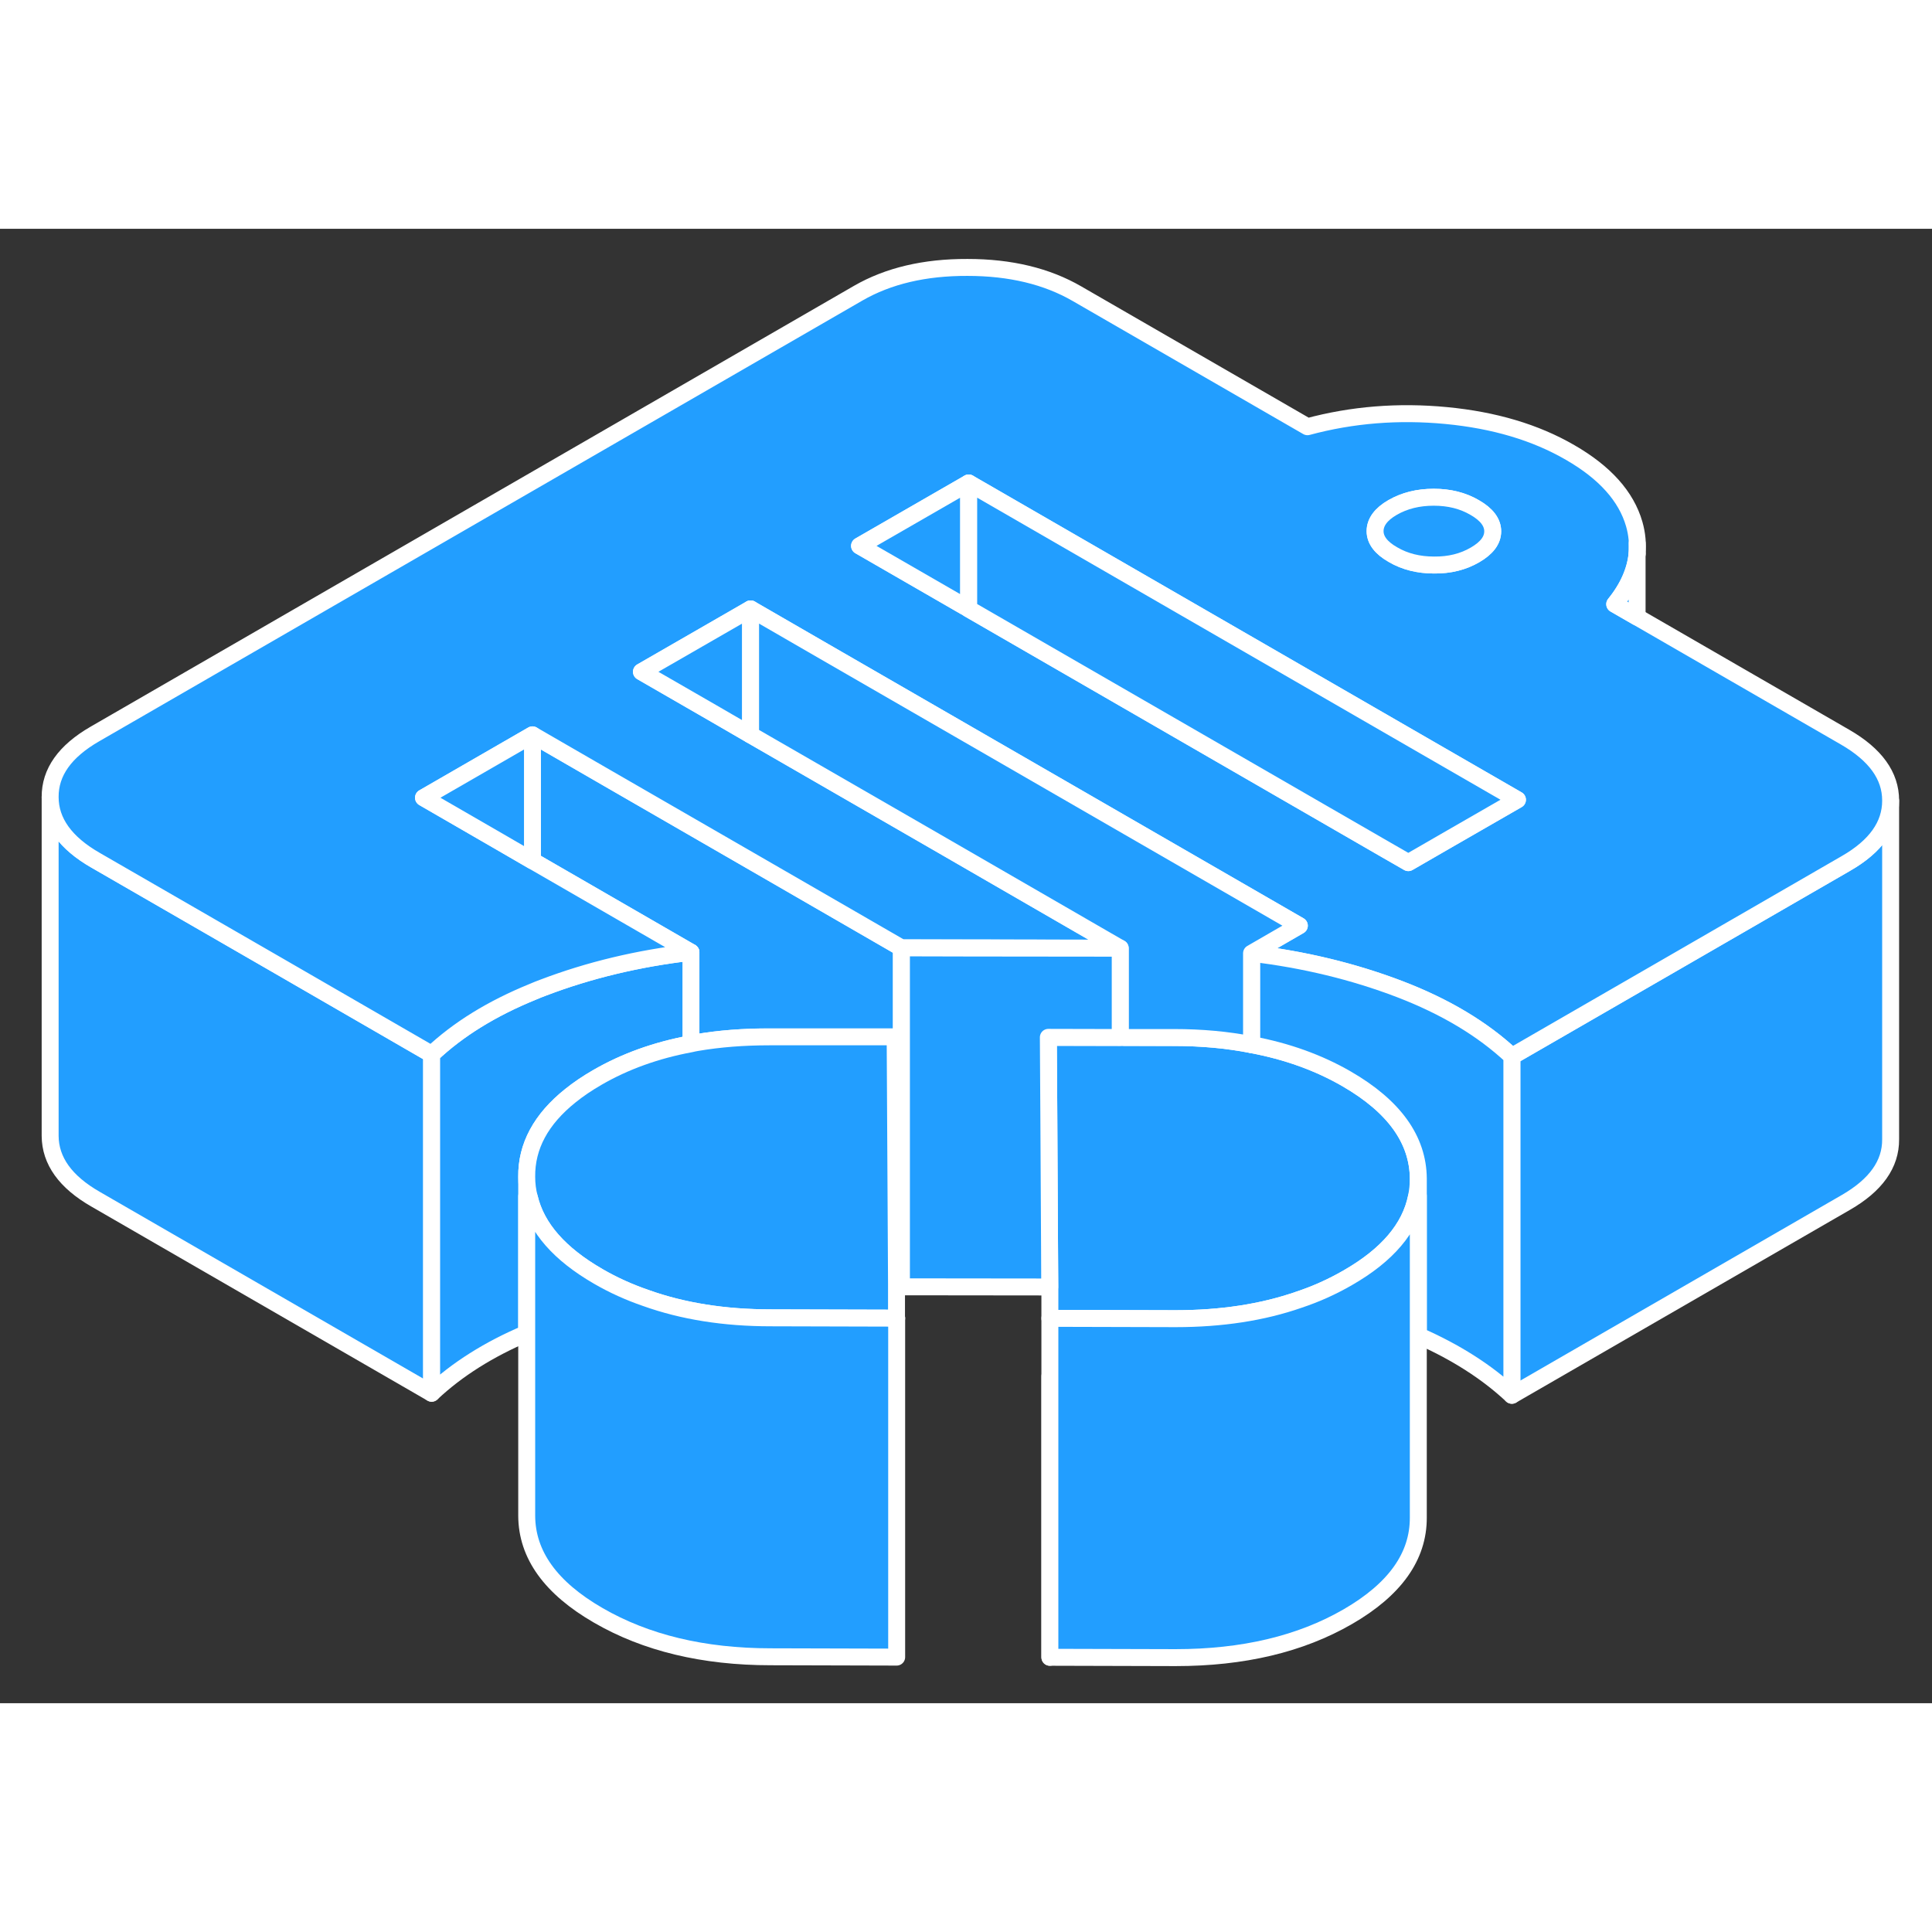 <svg width="48" height="48" viewBox="0 0 114 87" fill="#229EFF" xmlns="http://www.w3.org/2000/svg" stroke-width="1px" stroke-linecap="round" stroke-linejoin="round"><rect x="0" y="0" width="114" height="87" fill="#333333" stroke="none"/><path d="M61.95 84.29V67.71M40.77 47.83V48.09C40.88 48.06 40.999 48.04 41.109 48.02L40.77 47.83ZM56.91 22.28L57.16 22.43V22.28H56.91ZM66.1 47.59V47.72H66.32L66.1 47.59Z" stroke="white" stroke-linejoin="round"/><path d="M111.559 33.75V53.73C111.569 55.19 110.689 56.43 108.919 57.45L89.209 68.83V48.83L98.029 43.74L108.919 37.45C110.679 36.44 111.559 35.2 111.559 33.75Z" stroke="white" stroke-linejoin="round"/><path d="M53.189 42.43V62.43L52.899 62.26L52.859 54.81L52.819 47.69H45.389C43.879 47.68 42.449 47.79 41.109 48.02L40.769 47.83V42.69L31.419 37.29V29.86L35.779 32.38L44.289 37.29L53.189 42.43Z" stroke="white" stroke-linejoin="round"/><path d="M25.469 48.71V68.71L5.639 57.26C3.859 56.24 2.969 54.99 2.959 53.53V33.53C2.959 34.99 3.859 36.24 5.639 37.26L16.489 43.52L25.469 48.71Z" stroke="white" stroke-linejoin="round"/><path d="M40.769 42.69V48.09C38.719 48.47 36.879 49.13 35.239 50.08C34.649 50.42 34.119 50.78 33.659 51.15C31.919 52.54 31.059 54.14 31.079 55.94V65.17C28.839 66.12 26.969 67.3 25.469 68.71V48.71C27.039 47.23 29.019 46.01 31.419 45.03C31.629 44.94 31.849 44.85 32.069 44.77C34.749 43.75 37.649 43.05 40.769 42.69Z" stroke="white" stroke-linejoin="round"/><path d="M108.879 30L96.599 22.91L95.279 22.15C96.059 21.19 96.499 20.19 96.599 19.18C96.649 18.6 96.599 18.01 96.429 17.42C95.959 15.79 94.699 14.38 92.649 13.2C90.599 12.01 88.159 11.29 85.339 11.02C82.509 10.75 79.779 10.97 77.149 11.68L63.549 3.83C61.769 2.8 59.619 2.28 57.089 2.28C54.559 2.27 52.409 2.78 50.639 3.8L5.599 29.81C3.829 30.83 2.949 32.07 2.959 33.53C2.959 34.99 3.859 36.24 5.639 37.26L16.489 43.52L25.469 48.71C27.039 47.23 29.019 46.01 31.419 45.03C31.629 44.94 31.849 44.85 32.069 44.77C34.749 43.75 37.649 43.05 40.769 42.69L31.419 37.29L29.349 36.09L24.989 33.57L31.419 29.86L35.779 32.38L44.289 37.29L53.189 42.43H57.179L66.099 42.45L55.179 36.14L44.289 29.86L42.219 28.66L37.849 26.14L44.289 22.43L48.649 24.95L57.159 29.86L76.669 41.12L73.849 42.75C76.969 43.12 79.879 43.83 82.579 44.86C85.269 45.89 87.479 47.21 89.209 48.83L98.029 43.74L108.919 37.45C110.679 36.44 111.559 35.2 111.559 33.75V33.73C111.559 32.27 110.659 31.03 108.879 30ZM82.179 16.44C82.879 16.04 83.679 15.84 84.599 15.84C85.519 15.84 86.319 16.04 87.019 16.45C87.719 16.85 88.079 17.32 88.079 17.85C88.079 18.38 87.729 18.84 87.039 19.24C86.339 19.65 85.529 19.85 84.619 19.84C83.709 19.84 82.899 19.64 82.199 19.23C81.489 18.83 81.139 18.36 81.139 17.84C81.139 17.32 81.479 16.84 82.179 16.44ZM85.629 35.94L83.099 37.4L81.829 36.67L57.159 22.43L56.909 22.28L50.719 18.71L57.159 15L84.859 30.99L89.539 33.69L85.629 35.94Z" stroke="white" stroke-linejoin="round"/><path d="M88.079 17.85C88.079 18.38 87.729 18.84 87.039 19.24C86.339 19.65 85.529 19.85 84.619 19.84C83.709 19.84 82.899 19.64 82.199 19.23C81.489 18.83 81.139 18.36 81.139 17.84C81.139 17.32 81.479 16.84 82.179 16.44C82.879 16.04 83.679 15.84 84.599 15.84C85.519 15.84 86.319 16.04 87.019 16.45C87.719 16.85 88.079 17.32 88.079 17.85Z" stroke="white" stroke-linejoin="round"/><path d="M52.91 64.28L45.48 64.26C42.739 64.26 40.289 63.87 38.109 63.09C37.12 62.75 36.189 62.33 35.309 61.82C33.019 60.5 31.66 58.95 31.239 57.18C31.13 56.78 31.079 56.36 31.079 55.94C31.059 54.14 31.919 52.54 33.66 51.15C34.12 50.78 34.65 50.42 35.239 50.08C36.88 49.13 38.719 48.47 40.77 48.09C40.88 48.06 40.999 48.04 41.109 48.02C42.45 47.79 43.88 47.68 45.389 47.68H52.819L52.859 54.81L52.9 62.26V64.28H52.91Z" stroke="white" stroke-linejoin="round"/><path d="M83.689 56.04V56.06C83.689 56.43 83.649 56.78 83.579 57.13C83.209 58.97 81.859 60.56 79.519 61.9C78.619 62.42 77.669 62.85 76.649 63.19C74.499 63.94 72.069 64.31 69.369 64.31L61.949 64.29V62.44L61.929 60.04L61.889 52.59L61.859 47.71H66.099L69.279 47.72C70.899 47.72 72.429 47.86 73.849 48.14C75.929 48.53 77.799 49.2 79.459 50.16C82.259 51.78 83.669 53.74 83.689 56.04Z" stroke="white" stroke-linejoin="round"/><path d="M89.21 48.83V68.83C87.72 67.44 85.88 66.27 83.69 65.31V56.04C83.67 53.74 82.26 51.78 79.46 50.16C77.8 49.2 75.93 48.53 73.85 48.14V42.75C76.97 43.12 79.88 43.83 82.58 44.86C85.27 45.89 87.48 47.21 89.21 48.83Z" stroke="white" stroke-linejoin="round"/><path d="M44.29 22.43V29.86L42.22 28.66L37.85 26.14L44.29 22.43Z" stroke="white" stroke-linejoin="round"/><path d="M57.159 15V22.28H56.909L50.719 18.71L57.159 15Z" stroke="white" stroke-linejoin="round"/><path d="M89.539 33.69L85.629 35.94L83.099 37.4L81.829 36.67L57.159 22.43V15L84.859 30.99L89.539 33.69Z" stroke="white" stroke-linejoin="round"/><path d="M52.909 64.28V84.28L45.479 84.26C41.499 84.26 38.109 83.44 35.309 81.82C32.499 80.2 31.089 78.24 31.079 75.94V57.09L31.239 57.18C31.659 58.95 33.019 60.5 35.309 61.82C36.189 62.33 37.119 62.75 38.109 63.09C40.289 63.87 42.739 64.26 45.479 64.26L52.909 64.28Z" stroke="white" stroke-linejoin="round"/><path d="M83.689 57.06V76.04C83.699 78.34 82.309 80.29 79.519 81.9C76.729 83.51 73.349 84.31 69.369 84.31L61.949 84.29V64.29L69.369 64.31C72.069 64.31 74.499 63.94 76.649 63.19C77.669 62.85 78.619 62.42 79.519 61.9C81.859 60.56 83.209 58.97 83.579 57.13L83.689 57.06Z" stroke="white" stroke-linejoin="round"/><path d="M96.599 19.18V22.91L95.279 22.15C96.059 21.19 96.499 20.19 96.599 19.18Z" stroke="white" stroke-linejoin="round"/><path d="M96.6 19.18V18.57" stroke="white" stroke-linejoin="round"/><path d="M31.419 29.86V37.29L29.349 36.09L24.989 33.57L31.419 29.86Z" stroke="white" stroke-linejoin="round"/><path d="M76.669 41.12L73.849 42.75V48.14C72.429 47.86 70.899 47.72 69.279 47.72H66.319L66.099 47.59V42.45L55.179 36.14L44.289 29.86V22.43L48.649 24.95L57.159 29.86L76.669 41.12Z" stroke="white" stroke-linejoin="round"/><path d="M66.1 42.45V47.72L61.859 47.71L61.889 52.59L61.929 60.04L61.94 62.44L53.19 62.43V42.43L57.179 42.44L66.1 42.45Z" stroke="white" stroke-linejoin="round"/></svg>